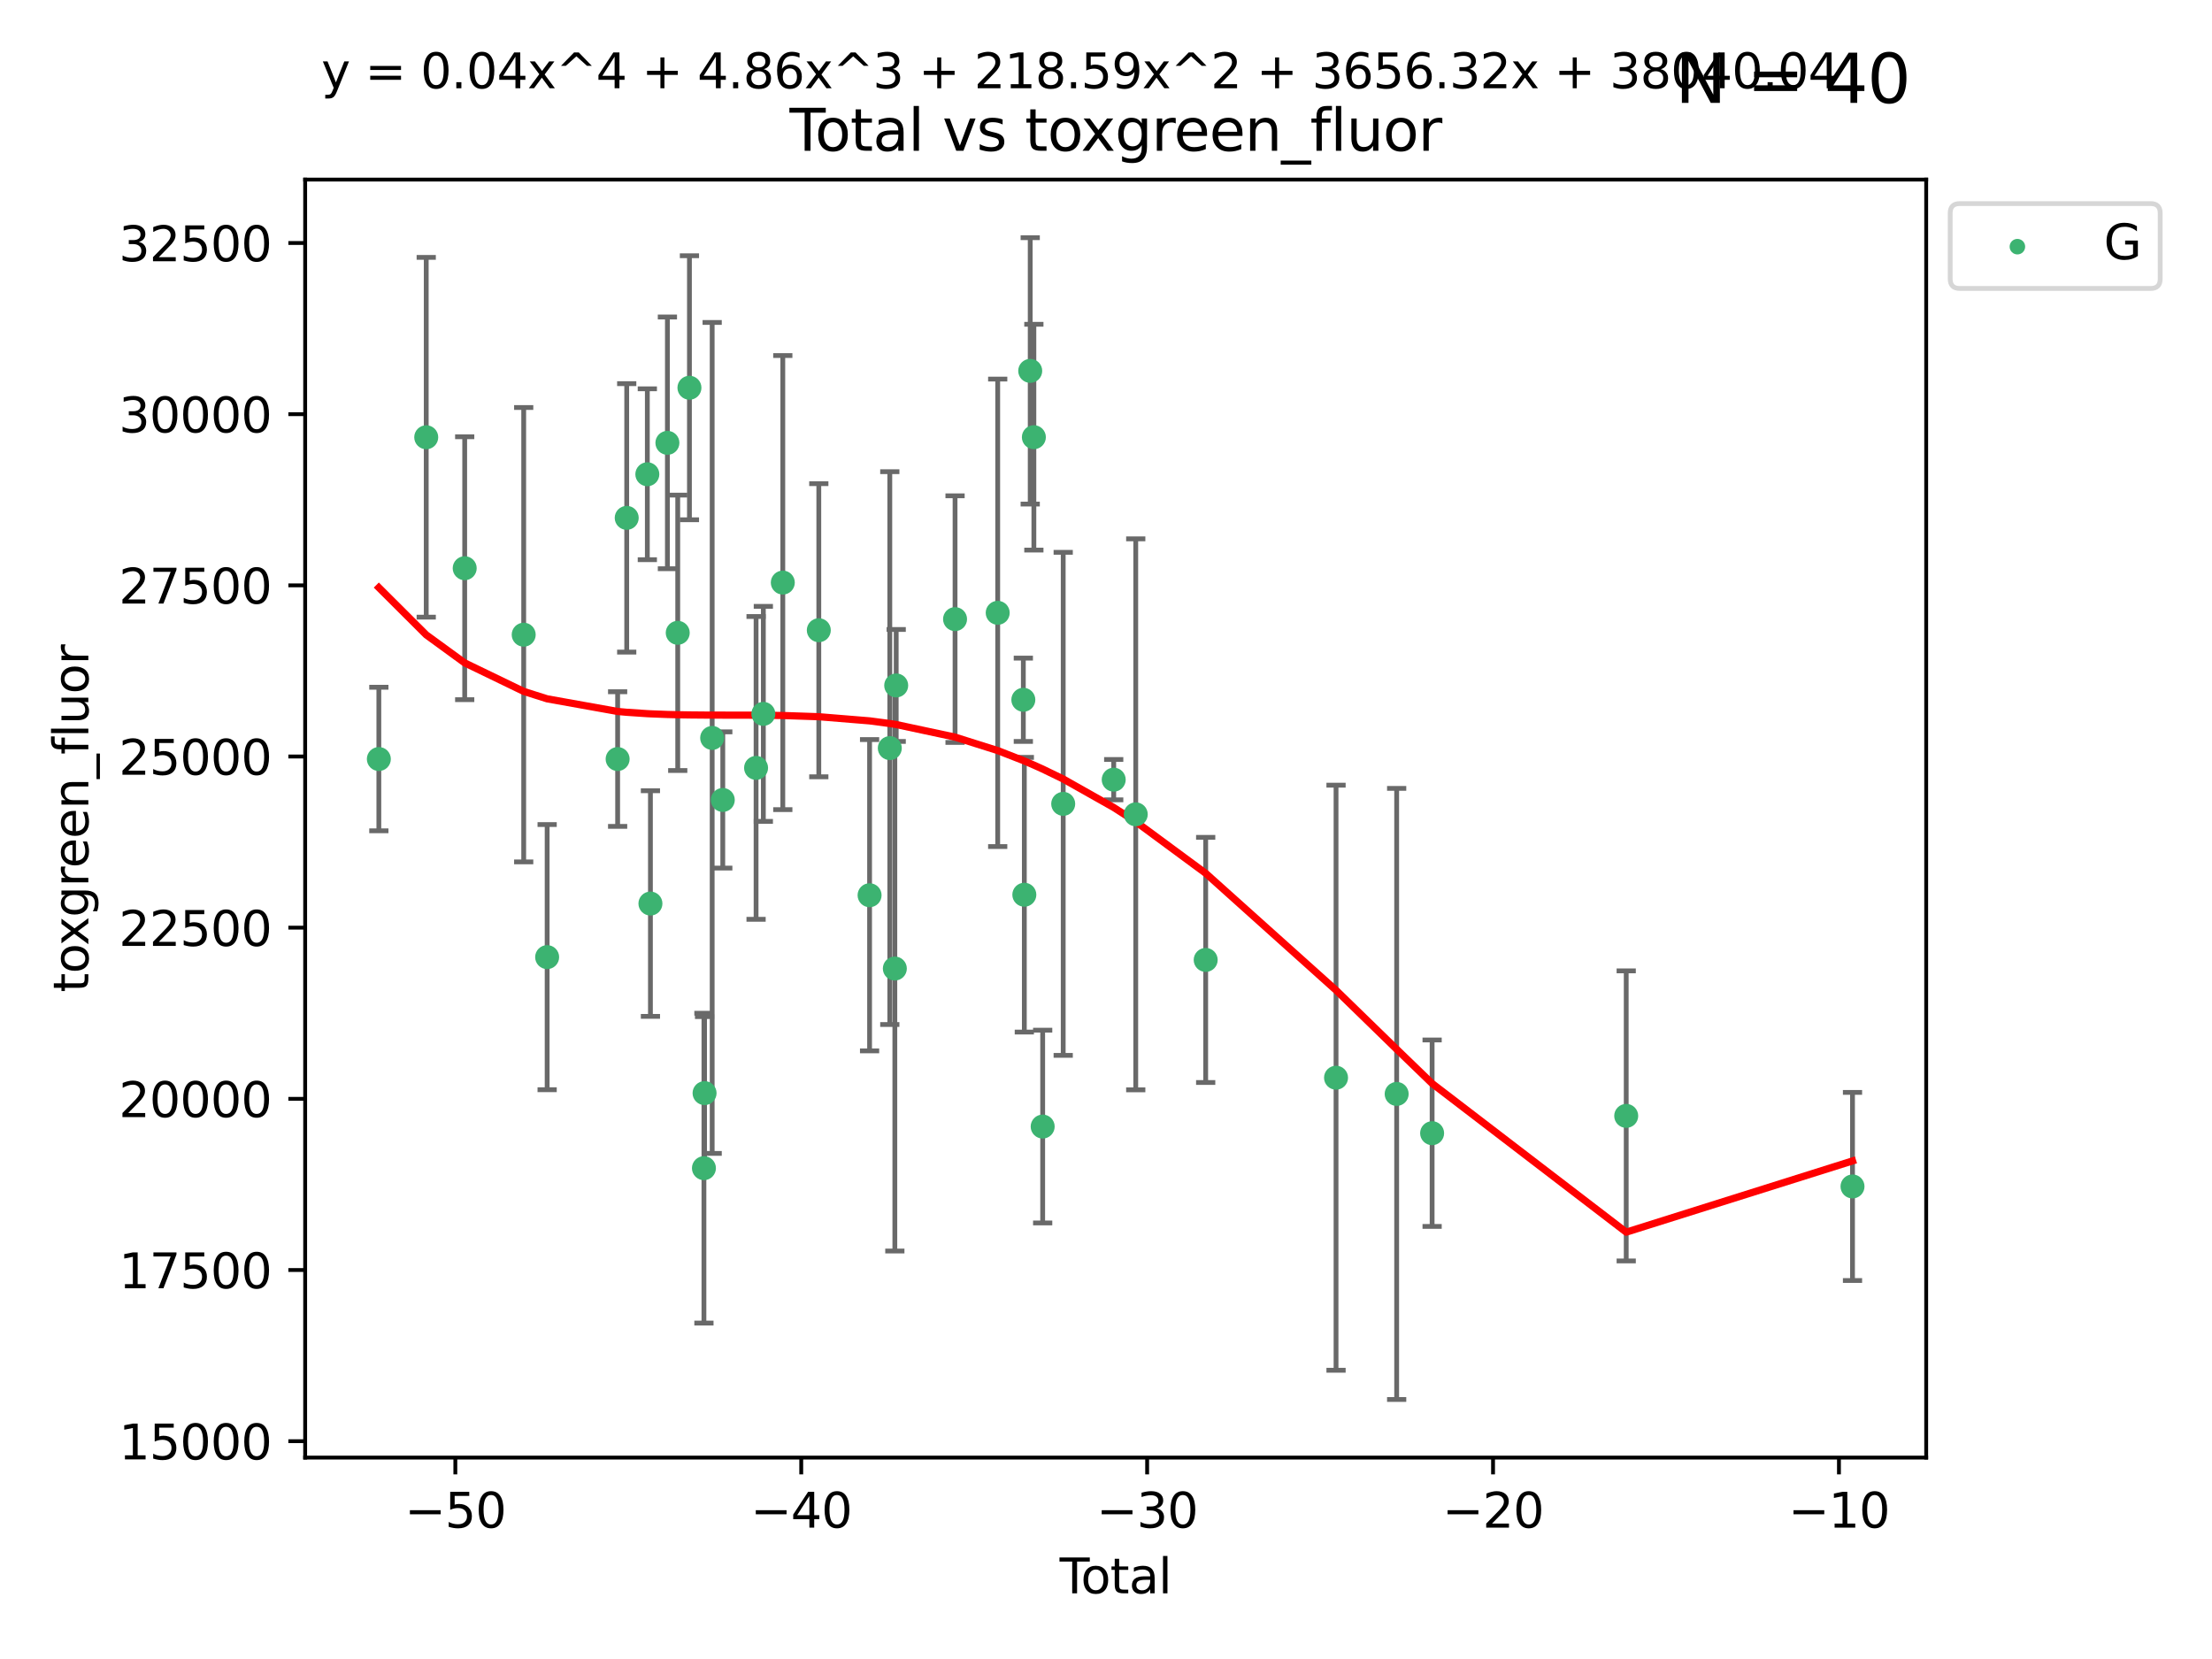 <?xml version="1.0" encoding="utf-8" standalone="no"?>
<!DOCTYPE svg PUBLIC "-//W3C//DTD SVG 1.1//EN"
  "http://www.w3.org/Graphics/SVG/1.1/DTD/svg11.dtd">
<svg xmlns:xlink="http://www.w3.org/1999/xlink" width="460.8pt" height="345.6pt" viewBox="0 0 460.8 345.6" xmlns="http://www.w3.org/2000/svg" version="1.1">
 <defs>
  <style type="text/css">*{stroke-linejoin: round; stroke-linecap: butt}</style>
 </defs>
 <g id="figure_1">
  <g id="patch_1">
   <path d="M 0 345.6 
L 460.8 345.6 
L 460.8 0 
L 0 0 
z
" style="fill: #ffffff"/>
  </g>
  <g id="axes_1">
   <g id="patch_2">
    <path d="M 63.571 303.64 
L 401.26 303.64 
L 401.26 37.411 
L 63.571 37.411 
z
" style="fill: #ffffff"/>
   </g>
   <g id="PathCollection_1">
    <defs>
     <path id="m31314098f4" d="M 0 1.118 
C 0.297 1.118 0.581 1 0.791 0.791 
C 1 0.581 1.118 0.297 1.118 0 
C 1.118 -0.297 1 -0.581 0.791 -0.791 
C 0.581 -1 0.297 -1.118 0 -1.118 
C -0.297 -1.118 -0.581 -1 -0.791 -0.791 
C -1 -0.581 -1.118 -0.297 -1.118 0 
C -1.118 0.297 -1 0.581 -0.791 0.791 
C -0.581 1 -0.297 1.118 0 1.118 
z
" style="stroke: #3cb371"/>
    </defs>
    <g clip-path="url(#pc5c72f583d)">
     <use xlink:href="#m31314098f4" x="78.921" y="158.12" style="fill: #3cb371; stroke: #3cb371"/>
     <use xlink:href="#m31314098f4" x="88.792" y="91.091" style="fill: #3cb371; stroke: #3cb371"/>
     <use xlink:href="#m31314098f4" x="96.805" y="118.37" style="fill: #3cb371; stroke: #3cb371"/>
     <use xlink:href="#m31314098f4" x="109.096" y="132.218" style="fill: #3cb371; stroke: #3cb371"/>
     <use xlink:href="#m31314098f4" x="113.98" y="199.386" style="fill: #3cb371; stroke: #3cb371"/>
     <use xlink:href="#m31314098f4" x="128.664" y="158.123" style="fill: #3cb371; stroke: #3cb371"/>
     <use xlink:href="#m31314098f4" x="130.556" y="107.882" style="fill: #3cb371; stroke: #3cb371"/>
     <use xlink:href="#m31314098f4" x="134.852" y="98.795" style="fill: #3cb371; stroke: #3cb371"/>
     <use xlink:href="#m31314098f4" x="135.497" y="188.227" style="fill: #3cb371; stroke: #3cb371"/>
     <use xlink:href="#m31314098f4" x="139.033" y="92.253" style="fill: #3cb371; stroke: #3cb371"/>
     <use xlink:href="#m31314098f4" x="141.185" y="131.827" style="fill: #3cb371; stroke: #3cb371"/>
     <use xlink:href="#m31314098f4" x="143.623" y="80.774" style="fill: #3cb371; stroke: #3cb371"/>
     <use xlink:href="#m31314098f4" x="146.642" y="243.35" style="fill: #3cb371; stroke: #3cb371"/>
     <use xlink:href="#m31314098f4" x="146.775" y="227.716" style="fill: #3cb371; stroke: #3cb371"/>
     <use xlink:href="#m31314098f4" x="148.358" y="153.724" style="fill: #3cb371; stroke: #3cb371"/>
     <use xlink:href="#m31314098f4" x="150.568" y="166.645" style="fill: #3cb371; stroke: #3cb371"/>
     <use xlink:href="#m31314098f4" x="157.504" y="159.966" style="fill: #3cb371; stroke: #3cb371"/>
     <use xlink:href="#m31314098f4" x="159.019" y="148.714" style="fill: #3cb371; stroke: #3cb371"/>
     <use xlink:href="#m31314098f4" x="163.072" y="121.362" style="fill: #3cb371; stroke: #3cb371"/>
     <use xlink:href="#m31314098f4" x="170.572" y="131.288" style="fill: #3cb371; stroke: #3cb371"/>
     <use xlink:href="#m31314098f4" x="181.15" y="186.492" style="fill: #3cb371; stroke: #3cb371"/>
     <use xlink:href="#m31314098f4" x="185.362" y="155.843" style="fill: #3cb371; stroke: #3cb371"/>
     <use xlink:href="#m31314098f4" x="186.412" y="201.766" style="fill: #3cb371; stroke: #3cb371"/>
     <use xlink:href="#m31314098f4" x="186.695" y="142.792" style="fill: #3cb371; stroke: #3cb371"/>
     <use xlink:href="#m31314098f4" x="198.955" y="128.973" style="fill: #3cb371; stroke: #3cb371"/>
     <use xlink:href="#m31314098f4" x="207.84" y="127.661" style="fill: #3cb371; stroke: #3cb371"/>
     <use xlink:href="#m31314098f4" x="213.179" y="145.776" style="fill: #3cb371; stroke: #3cb371"/>
     <use xlink:href="#m31314098f4" x="213.387" y="186.388" style="fill: #3cb371; stroke: #3cb371"/>
     <use xlink:href="#m31314098f4" x="214.613" y="77.259" style="fill: #3cb371; stroke: #3cb371"/>
     <use xlink:href="#m31314098f4" x="215.374" y="91.076" style="fill: #3cb371; stroke: #3cb371"/>
     <use xlink:href="#m31314098f4" x="217.208" y="234.684" style="fill: #3cb371; stroke: #3cb371"/>
     <use xlink:href="#m31314098f4" x="221.485" y="167.457" style="fill: #3cb371; stroke: #3cb371"/>
     <use xlink:href="#m31314098f4" x="232.007" y="162.419" style="fill: #3cb371; stroke: #3cb371"/>
     <use xlink:href="#m31314098f4" x="236.597" y="169.642" style="fill: #3cb371; stroke: #3cb371"/>
     <use xlink:href="#m31314098f4" x="251.167" y="199.969" style="fill: #3cb371; stroke: #3cb371"/>
     <use xlink:href="#m31314098f4" x="278.321" y="224.508" style="fill: #3cb371; stroke: #3cb371"/>
     <use xlink:href="#m31314098f4" x="290.95" y="227.887" style="fill: #3cb371; stroke: #3cb371"/>
     <use xlink:href="#m31314098f4" x="298.336" y="236.065" style="fill: #3cb371; stroke: #3cb371"/>
     <use xlink:href="#m31314098f4" x="338.77" y="232.46" style="fill: #3cb371; stroke: #3cb371"/>
     <use xlink:href="#m31314098f4" x="385.911" y="247.161" style="fill: #3cb371; stroke: #3cb371"/>
    </g>
   </g>
   <g id="matplotlib.axis_1">
    <g id="xtick_1">
     <g id="line2d_1">
      <defs>
       <path id="m949c1736d0" d="M 0 0 
L 0 3.5 
" style="stroke: #000000; stroke-width: 0.8"/>
      </defs>
      <g>
       <use xlink:href="#m949c1736d0" x="94.856" y="303.64" style="stroke: #000000; stroke-width: 0.8"/>
      </g>
     </g>
     <g id="text_1">
      <!-- −50 -->
      <g transform="translate(84.304 318.238)scale(0.1 -0.1)">
       <defs>
        <path id="DejaVuSans-2212" d="M 678 2272 
L 4684 2272 
L 4684 1741 
L 678 1741 
L 678 2272 
z
" transform="scale(0.016)"/>
        <path id="DejaVuSans-35" d="M 691 4666 
L 3169 4666 
L 3169 4134 
L 1269 4134 
L 1269 2991 
Q 1406 3038 1543 3061 
Q 1681 3084 1819 3084 
Q 2600 3084 3056 2656 
Q 3513 2228 3513 1497 
Q 3513 744 3044 326 
Q 2575 -91 1722 -91 
Q 1428 -91 1123 -41 
Q 819 9 494 109 
L 494 744 
Q 775 591 1075 516 
Q 1375 441 1709 441 
Q 2250 441 2565 725 
Q 2881 1009 2881 1497 
Q 2881 1984 2565 2268 
Q 2250 2553 1709 2553 
Q 1456 2553 1204 2497 
Q 953 2441 691 2322 
L 691 4666 
z
" transform="scale(0.016)"/>
        <path id="DejaVuSans-30" d="M 2034 4250 
Q 1547 4250 1301 3770 
Q 1056 3291 1056 2328 
Q 1056 1369 1301 889 
Q 1547 409 2034 409 
Q 2525 409 2770 889 
Q 3016 1369 3016 2328 
Q 3016 3291 2770 3770 
Q 2525 4250 2034 4250 
z
M 2034 4750 
Q 2819 4750 3233 4129 
Q 3647 3509 3647 2328 
Q 3647 1150 3233 529 
Q 2819 -91 2034 -91 
Q 1250 -91 836 529 
Q 422 1150 422 2328 
Q 422 3509 836 4129 
Q 1250 4750 2034 4750 
z
" transform="scale(0.016)"/>
       </defs>
       <use xlink:href="#DejaVuSans-2212"/>
       <use xlink:href="#DejaVuSans-35" x="83.789"/>
       <use xlink:href="#DejaVuSans-30" x="147.412"/>
      </g>
     </g>
    </g>
    <g id="xtick_2">
     <g id="line2d_2">
      <g>
       <use xlink:href="#m949c1736d0" x="166.914" y="303.64" style="stroke: #000000; stroke-width: 0.8"/>
      </g>
     </g>
     <g id="text_2">
      <!-- −40 -->
      <g transform="translate(156.361 318.238)scale(0.1 -0.1)">
       <defs>
        <path id="DejaVuSans-34" d="M 2419 4116 
L 825 1625 
L 2419 1625 
L 2419 4116 
z
M 2253 4666 
L 3047 4666 
L 3047 1625 
L 3713 1625 
L 3713 1100 
L 3047 1100 
L 3047 0 
L 2419 0 
L 2419 1100 
L 313 1100 
L 313 1709 
L 2253 4666 
z
" transform="scale(0.016)"/>
       </defs>
       <use xlink:href="#DejaVuSans-2212"/>
       <use xlink:href="#DejaVuSans-34" x="83.789"/>
       <use xlink:href="#DejaVuSans-30" x="147.412"/>
      </g>
     </g>
    </g>
    <g id="xtick_3">
     <g id="line2d_3">
      <g>
       <use xlink:href="#m949c1736d0" x="238.971" y="303.64" style="stroke: #000000; stroke-width: 0.8"/>
      </g>
     </g>
     <g id="text_3">
      <!-- −30 -->
      <g transform="translate(228.419 318.238)scale(0.1 -0.1)">
       <defs>
        <path id="DejaVuSans-33" d="M 2597 2516 
Q 3050 2419 3304 2112 
Q 3559 1806 3559 1356 
Q 3559 666 3084 287 
Q 2609 -91 1734 -91 
Q 1441 -91 1130 -33 
Q 819 25 488 141 
L 488 750 
Q 750 597 1062 519 
Q 1375 441 1716 441 
Q 2309 441 2620 675 
Q 2931 909 2931 1356 
Q 2931 1769 2642 2001 
Q 2353 2234 1838 2234 
L 1294 2234 
L 1294 2753 
L 1863 2753 
Q 2328 2753 2575 2939 
Q 2822 3125 2822 3475 
Q 2822 3834 2567 4026 
Q 2313 4219 1838 4219 
Q 1578 4219 1281 4162 
Q 984 4106 628 3988 
L 628 4550 
Q 988 4650 1302 4700 
Q 1616 4750 1894 4750 
Q 2613 4750 3031 4423 
Q 3450 4097 3450 3541 
Q 3450 3153 3228 2886 
Q 3006 2619 2597 2516 
z
" transform="scale(0.016)"/>
       </defs>
       <use xlink:href="#DejaVuSans-2212"/>
       <use xlink:href="#DejaVuSans-33" x="83.789"/>
       <use xlink:href="#DejaVuSans-30" x="147.412"/>
      </g>
     </g>
    </g>
    <g id="xtick_4">
     <g id="line2d_4">
      <g>
       <use xlink:href="#m949c1736d0" x="311.029" y="303.64" style="stroke: #000000; stroke-width: 0.8"/>
      </g>
     </g>
     <g id="text_4">
      <!-- −20 -->
      <g transform="translate(300.476 318.238)scale(0.1 -0.1)">
       <defs>
        <path id="DejaVuSans-32" d="M 1228 531 
L 3431 531 
L 3431 0 
L 469 0 
L 469 531 
Q 828 903 1448 1529 
Q 2069 2156 2228 2338 
Q 2531 2678 2651 2914 
Q 2772 3150 2772 3378 
Q 2772 3750 2511 3984 
Q 2250 4219 1831 4219 
Q 1534 4219 1204 4116 
Q 875 4013 500 3803 
L 500 4441 
Q 881 4594 1212 4672 
Q 1544 4750 1819 4750 
Q 2544 4750 2975 4387 
Q 3406 4025 3406 3419 
Q 3406 3131 3298 2873 
Q 3191 2616 2906 2266 
Q 2828 2175 2409 1742 
Q 1991 1309 1228 531 
z
" transform="scale(0.016)"/>
       </defs>
       <use xlink:href="#DejaVuSans-2212"/>
       <use xlink:href="#DejaVuSans-32" x="83.789"/>
       <use xlink:href="#DejaVuSans-30" x="147.412"/>
      </g>
     </g>
    </g>
    <g id="xtick_5">
     <g id="line2d_5">
      <g>
       <use xlink:href="#m949c1736d0" x="383.086" y="303.64" style="stroke: #000000; stroke-width: 0.8"/>
      </g>
     </g>
     <g id="text_5">
      <!-- −10 -->
      <g transform="translate(372.534 318.238)scale(0.1 -0.1)">
       <defs>
        <path id="DejaVuSans-31" d="M 794 531 
L 1825 531 
L 1825 4091 
L 703 3866 
L 703 4441 
L 1819 4666 
L 2450 4666 
L 2450 531 
L 3481 531 
L 3481 0 
L 794 0 
L 794 531 
z
" transform="scale(0.016)"/>
       </defs>
       <use xlink:href="#DejaVuSans-2212"/>
       <use xlink:href="#DejaVuSans-31" x="83.789"/>
       <use xlink:href="#DejaVuSans-30" x="147.412"/>
      </g>
     </g>
    </g>
    <g id="text_6">
     <!-- Total -->
     <g transform="translate(220.739 331.917)scale(0.1 -0.1)">
      <defs>
       <path id="DejaVuSans-54" d="M -19 4666 
L 3928 4666 
L 3928 4134 
L 2272 4134 
L 2272 0 
L 1638 0 
L 1638 4134 
L -19 4134 
L -19 4666 
z
" transform="scale(0.016)"/>
       <path id="DejaVuSans-6f" d="M 1959 3097 
Q 1497 3097 1228 2736 
Q 959 2375 959 1747 
Q 959 1119 1226 758 
Q 1494 397 1959 397 
Q 2419 397 2687 759 
Q 2956 1122 2956 1747 
Q 2956 2369 2687 2733 
Q 2419 3097 1959 3097 
z
M 1959 3584 
Q 2709 3584 3137 3096 
Q 3566 2609 3566 1747 
Q 3566 888 3137 398 
Q 2709 -91 1959 -91 
Q 1206 -91 779 398 
Q 353 888 353 1747 
Q 353 2609 779 3096 
Q 1206 3584 1959 3584 
z
" transform="scale(0.016)"/>
       <path id="DejaVuSans-74" d="M 1172 4494 
L 1172 3500 
L 2356 3500 
L 2356 3053 
L 1172 3053 
L 1172 1153 
Q 1172 725 1289 603 
Q 1406 481 1766 481 
L 2356 481 
L 2356 0 
L 1766 0 
Q 1100 0 847 248 
Q 594 497 594 1153 
L 594 3053 
L 172 3053 
L 172 3500 
L 594 3500 
L 594 4494 
L 1172 4494 
z
" transform="scale(0.016)"/>
       <path id="DejaVuSans-61" d="M 2194 1759 
Q 1497 1759 1228 1600 
Q 959 1441 959 1056 
Q 959 750 1161 570 
Q 1363 391 1709 391 
Q 2188 391 2477 730 
Q 2766 1069 2766 1631 
L 2766 1759 
L 2194 1759 
z
M 3341 1997 
L 3341 0 
L 2766 0 
L 2766 531 
Q 2569 213 2275 61 
Q 1981 -91 1556 -91 
Q 1019 -91 701 211 
Q 384 513 384 1019 
Q 384 1609 779 1909 
Q 1175 2209 1959 2209 
L 2766 2209 
L 2766 2266 
Q 2766 2663 2505 2880 
Q 2244 3097 1772 3097 
Q 1472 3097 1187 3025 
Q 903 2953 641 2809 
L 641 3341 
Q 956 3463 1253 3523 
Q 1550 3584 1831 3584 
Q 2591 3584 2966 3190 
Q 3341 2797 3341 1997 
z
" transform="scale(0.016)"/>
       <path id="DejaVuSans-6c" d="M 603 4863 
L 1178 4863 
L 1178 0 
L 603 0 
L 603 4863 
z
" transform="scale(0.016)"/>
      </defs>
      <use xlink:href="#DejaVuSans-54"/>
      <use xlink:href="#DejaVuSans-6f" x="44.084"/>
      <use xlink:href="#DejaVuSans-74" x="105.266"/>
      <use xlink:href="#DejaVuSans-61" x="144.475"/>
      <use xlink:href="#DejaVuSans-6c" x="205.754"/>
     </g>
    </g>
   </g>
   <g id="matplotlib.axis_2">
    <g id="ytick_1">
     <g id="line2d_6">
      <defs>
       <path id="m9783575a87" d="M 0 0 
L -3.5 0 
" style="stroke: #000000; stroke-width: 0.8"/>
      </defs>
      <g>
       <use xlink:href="#m9783575a87" x="63.571" y="300.223" style="stroke: #000000; stroke-width: 0.8"/>
      </g>
     </g>
     <g id="text_7">
      <!-- 15000 -->
      <g transform="translate(24.759 304.022)scale(0.1 -0.1)">
       <use xlink:href="#DejaVuSans-31"/>
       <use xlink:href="#DejaVuSans-35" x="63.623"/>
       <use xlink:href="#DejaVuSans-30" x="127.246"/>
       <use xlink:href="#DejaVuSans-30" x="190.869"/>
       <use xlink:href="#DejaVuSans-30" x="254.492"/>
      </g>
     </g>
    </g>
    <g id="ytick_2">
     <g id="line2d_7">
      <g>
       <use xlink:href="#m9783575a87" x="63.571" y="264.566" style="stroke: #000000; stroke-width: 0.8"/>
      </g>
     </g>
     <g id="text_8">
      <!-- 17500 -->
      <g transform="translate(24.759 268.365)scale(0.1 -0.1)">
       <defs>
        <path id="DejaVuSans-37" d="M 525 4666 
L 3525 4666 
L 3525 4397 
L 1831 0 
L 1172 0 
L 2766 4134 
L 525 4134 
L 525 4666 
z
" transform="scale(0.016)"/>
       </defs>
       <use xlink:href="#DejaVuSans-31"/>
       <use xlink:href="#DejaVuSans-37" x="63.623"/>
       <use xlink:href="#DejaVuSans-35" x="127.246"/>
       <use xlink:href="#DejaVuSans-30" x="190.869"/>
       <use xlink:href="#DejaVuSans-30" x="254.492"/>
      </g>
     </g>
    </g>
    <g id="ytick_3">
     <g id="line2d_8">
      <g>
       <use xlink:href="#m9783575a87" x="63.571" y="228.908" style="stroke: #000000; stroke-width: 0.8"/>
      </g>
     </g>
     <g id="text_9">
      <!-- 20000 -->
      <g transform="translate(24.759 232.707)scale(0.1 -0.1)">
       <use xlink:href="#DejaVuSans-32"/>
       <use xlink:href="#DejaVuSans-30" x="63.623"/>
       <use xlink:href="#DejaVuSans-30" x="127.246"/>
       <use xlink:href="#DejaVuSans-30" x="190.869"/>
       <use xlink:href="#DejaVuSans-30" x="254.492"/>
      </g>
     </g>
    </g>
    <g id="ytick_4">
     <g id="line2d_9">
      <g>
       <use xlink:href="#m9783575a87" x="63.571" y="193.251" style="stroke: #000000; stroke-width: 0.8"/>
      </g>
     </g>
     <g id="text_10">
      <!-- 22500 -->
      <g transform="translate(24.759 197.05)scale(0.1 -0.1)">
       <use xlink:href="#DejaVuSans-32"/>
       <use xlink:href="#DejaVuSans-32" x="63.623"/>
       <use xlink:href="#DejaVuSans-35" x="127.246"/>
       <use xlink:href="#DejaVuSans-30" x="190.869"/>
       <use xlink:href="#DejaVuSans-30" x="254.492"/>
      </g>
     </g>
    </g>
    <g id="ytick_5">
     <g id="line2d_10">
      <g>
       <use xlink:href="#m9783575a87" x="63.571" y="157.593" style="stroke: #000000; stroke-width: 0.8"/>
      </g>
     </g>
     <g id="text_11">
      <!-- 25000 -->
      <g transform="translate(24.759 161.392)scale(0.1 -0.1)">
       <use xlink:href="#DejaVuSans-32"/>
       <use xlink:href="#DejaVuSans-35" x="63.623"/>
       <use xlink:href="#DejaVuSans-30" x="127.246"/>
       <use xlink:href="#DejaVuSans-30" x="190.869"/>
       <use xlink:href="#DejaVuSans-30" x="254.492"/>
      </g>
     </g>
    </g>
    <g id="ytick_6">
     <g id="line2d_11">
      <g>
       <use xlink:href="#m9783575a87" x="63.571" y="121.935" style="stroke: #000000; stroke-width: 0.8"/>
      </g>
     </g>
     <g id="text_12">
      <!-- 27500 -->
      <g transform="translate(24.759 125.735)scale(0.1 -0.1)">
       <use xlink:href="#DejaVuSans-32"/>
       <use xlink:href="#DejaVuSans-37" x="63.623"/>
       <use xlink:href="#DejaVuSans-35" x="127.246"/>
       <use xlink:href="#DejaVuSans-30" x="190.869"/>
       <use xlink:href="#DejaVuSans-30" x="254.492"/>
      </g>
     </g>
    </g>
    <g id="ytick_7">
     <g id="line2d_12">
      <g>
       <use xlink:href="#m9783575a87" x="63.571" y="86.278" style="stroke: #000000; stroke-width: 0.8"/>
      </g>
     </g>
     <g id="text_13">
      <!-- 30000 -->
      <g transform="translate(24.759 90.077)scale(0.1 -0.1)">
       <use xlink:href="#DejaVuSans-33"/>
       <use xlink:href="#DejaVuSans-30" x="63.623"/>
       <use xlink:href="#DejaVuSans-30" x="127.246"/>
       <use xlink:href="#DejaVuSans-30" x="190.869"/>
       <use xlink:href="#DejaVuSans-30" x="254.492"/>
      </g>
     </g>
    </g>
    <g id="ytick_8">
     <g id="line2d_13">
      <g>
       <use xlink:href="#m9783575a87" x="63.571" y="50.62" style="stroke: #000000; stroke-width: 0.8"/>
      </g>
     </g>
     <g id="text_14">
      <!-- 32500 -->
      <g transform="translate(24.759 54.42)scale(0.1 -0.1)">
       <use xlink:href="#DejaVuSans-33"/>
       <use xlink:href="#DejaVuSans-32" x="63.623"/>
       <use xlink:href="#DejaVuSans-35" x="127.246"/>
       <use xlink:href="#DejaVuSans-30" x="190.869"/>
       <use xlink:href="#DejaVuSans-30" x="254.492"/>
      </g>
     </g>
    </g>
    <g id="text_15">
     <!-- toxgreen_fluor -->
     <g transform="translate(18.401 206.72)rotate(-90)scale(0.1 -0.1)">
      <defs>
       <path id="DejaVuSans-78" d="M 3513 3500 
L 2247 1797 
L 3578 0 
L 2900 0 
L 1881 1375 
L 863 0 
L 184 0 
L 1544 1831 
L 300 3500 
L 978 3500 
L 1906 2253 
L 2834 3500 
L 3513 3500 
z
" transform="scale(0.016)"/>
       <path id="DejaVuSans-67" d="M 2906 1791 
Q 2906 2416 2648 2759 
Q 2391 3103 1925 3103 
Q 1463 3103 1205 2759 
Q 947 2416 947 1791 
Q 947 1169 1205 825 
Q 1463 481 1925 481 
Q 2391 481 2648 825 
Q 2906 1169 2906 1791 
z
M 3481 434 
Q 3481 -459 3084 -895 
Q 2688 -1331 1869 -1331 
Q 1566 -1331 1297 -1286 
Q 1028 -1241 775 -1147 
L 775 -588 
Q 1028 -725 1275 -790 
Q 1522 -856 1778 -856 
Q 2344 -856 2625 -561 
Q 2906 -266 2906 331 
L 2906 616 
Q 2728 306 2450 153 
Q 2172 0 1784 0 
Q 1141 0 747 490 
Q 353 981 353 1791 
Q 353 2603 747 3093 
Q 1141 3584 1784 3584 
Q 2172 3584 2450 3431 
Q 2728 3278 2906 2969 
L 2906 3500 
L 3481 3500 
L 3481 434 
z
" transform="scale(0.016)"/>
       <path id="DejaVuSans-72" d="M 2631 2963 
Q 2534 3019 2420 3045 
Q 2306 3072 2169 3072 
Q 1681 3072 1420 2755 
Q 1159 2438 1159 1844 
L 1159 0 
L 581 0 
L 581 3500 
L 1159 3500 
L 1159 2956 
Q 1341 3275 1631 3429 
Q 1922 3584 2338 3584 
Q 2397 3584 2469 3576 
Q 2541 3569 2628 3553 
L 2631 2963 
z
" transform="scale(0.016)"/>
       <path id="DejaVuSans-65" d="M 3597 1894 
L 3597 1613 
L 953 1613 
Q 991 1019 1311 708 
Q 1631 397 2203 397 
Q 2534 397 2845 478 
Q 3156 559 3463 722 
L 3463 178 
Q 3153 47 2828 -22 
Q 2503 -91 2169 -91 
Q 1331 -91 842 396 
Q 353 884 353 1716 
Q 353 2575 817 3079 
Q 1281 3584 2069 3584 
Q 2775 3584 3186 3129 
Q 3597 2675 3597 1894 
z
M 3022 2063 
Q 3016 2534 2758 2815 
Q 2500 3097 2075 3097 
Q 1594 3097 1305 2825 
Q 1016 2553 972 2059 
L 3022 2063 
z
" transform="scale(0.016)"/>
       <path id="DejaVuSans-6e" d="M 3513 2113 
L 3513 0 
L 2938 0 
L 2938 2094 
Q 2938 2591 2744 2837 
Q 2550 3084 2163 3084 
Q 1697 3084 1428 2787 
Q 1159 2491 1159 1978 
L 1159 0 
L 581 0 
L 581 3500 
L 1159 3500 
L 1159 2956 
Q 1366 3272 1645 3428 
Q 1925 3584 2291 3584 
Q 2894 3584 3203 3211 
Q 3513 2838 3513 2113 
z
" transform="scale(0.016)"/>
       <path id="DejaVuSans-5f" d="M 3263 -1063 
L 3263 -1509 
L -63 -1509 
L -63 -1063 
L 3263 -1063 
z
" transform="scale(0.016)"/>
       <path id="DejaVuSans-66" d="M 2375 4863 
L 2375 4384 
L 1825 4384 
Q 1516 4384 1395 4259 
Q 1275 4134 1275 3809 
L 1275 3500 
L 2222 3500 
L 2222 3053 
L 1275 3053 
L 1275 0 
L 697 0 
L 697 3053 
L 147 3053 
L 147 3500 
L 697 3500 
L 697 3744 
Q 697 4328 969 4595 
Q 1241 4863 1831 4863 
L 2375 4863 
z
" transform="scale(0.016)"/>
       <path id="DejaVuSans-75" d="M 544 1381 
L 544 3500 
L 1119 3500 
L 1119 1403 
Q 1119 906 1312 657 
Q 1506 409 1894 409 
Q 2359 409 2629 706 
Q 2900 1003 2900 1516 
L 2900 3500 
L 3475 3500 
L 3475 0 
L 2900 0 
L 2900 538 
Q 2691 219 2414 64 
Q 2138 -91 1772 -91 
Q 1169 -91 856 284 
Q 544 659 544 1381 
z
M 1991 3584 
L 1991 3584 
z
" transform="scale(0.016)"/>
      </defs>
      <use xlink:href="#DejaVuSans-74"/>
      <use xlink:href="#DejaVuSans-6f" x="39.209"/>
      <use xlink:href="#DejaVuSans-78" x="97.266"/>
      <use xlink:href="#DejaVuSans-67" x="156.445"/>
      <use xlink:href="#DejaVuSans-72" x="219.922"/>
      <use xlink:href="#DejaVuSans-65" x="258.785"/>
      <use xlink:href="#DejaVuSans-65" x="320.309"/>
      <use xlink:href="#DejaVuSans-6e" x="381.832"/>
      <use xlink:href="#DejaVuSans-5f" x="445.211"/>
      <use xlink:href="#DejaVuSans-66" x="495.211"/>
      <use xlink:href="#DejaVuSans-6c" x="530.416"/>
      <use xlink:href="#DejaVuSans-75" x="558.199"/>
      <use xlink:href="#DejaVuSans-6f" x="621.578"/>
      <use xlink:href="#DejaVuSans-72" x="682.76"/>
     </g>
    </g>
   </g>
   <g id="LineCollection_1">
    <path d="M 78.921 173.073 
L 78.921 143.168 
" clip-path="url(#pc5c72f583d)" style="fill: none; stroke: #696969"/>
    <path d="M 88.792 128.563 
L 88.792 53.62 
" clip-path="url(#pc5c72f583d)" style="fill: none; stroke: #696969"/>
    <path d="M 96.805 145.753 
L 96.805 90.988 
" clip-path="url(#pc5c72f583d)" style="fill: none; stroke: #696969"/>
    <path d="M 109.096 179.547 
L 109.096 84.889 
" clip-path="url(#pc5c72f583d)" style="fill: none; stroke: #696969"/>
    <path d="M 113.98 227.007 
L 113.98 171.764 
" clip-path="url(#pc5c72f583d)" style="fill: none; stroke: #696969"/>
    <path d="M 128.664 172.145 
L 128.664 144.102 
" clip-path="url(#pc5c72f583d)" style="fill: none; stroke: #696969"/>
    <path d="M 130.556 135.845 
L 130.556 79.919 
" clip-path="url(#pc5c72f583d)" style="fill: none; stroke: #696969"/>
    <path d="M 134.852 116.597 
L 134.852 80.993 
" clip-path="url(#pc5c72f583d)" style="fill: none; stroke: #696969"/>
    <path d="M 135.497 211.729 
L 135.497 164.724 
" clip-path="url(#pc5c72f583d)" style="fill: none; stroke: #696969"/>
    <path d="M 139.033 118.473 
L 139.033 66.034 
" clip-path="url(#pc5c72f583d)" style="fill: none; stroke: #696969"/>
    <path d="M 141.185 160.515 
L 141.185 103.139 
" clip-path="url(#pc5c72f583d)" style="fill: none; stroke: #696969"/>
    <path d="M 143.623 108.274 
L 143.623 53.274 
" clip-path="url(#pc5c72f583d)" style="fill: none; stroke: #696969"/>
    <path d="M 146.642 275.621 
L 146.642 211.08 
" clip-path="url(#pc5c72f583d)" style="fill: none; stroke: #696969"/>
    <path d="M 146.775 243.655 
L 146.775 211.778 
" clip-path="url(#pc5c72f583d)" style="fill: none; stroke: #696969"/>
    <path d="M 148.358 240.277 
L 148.358 67.171 
" clip-path="url(#pc5c72f583d)" style="fill: none; stroke: #696969"/>
    <path d="M 150.568 180.834 
L 150.568 152.456 
" clip-path="url(#pc5c72f583d)" style="fill: none; stroke: #696969"/>
    <path d="M 157.504 191.509 
L 157.504 128.424 
" clip-path="url(#pc5c72f583d)" style="fill: none; stroke: #696969"/>
    <path d="M 159.019 171.111 
L 159.019 126.317 
" clip-path="url(#pc5c72f583d)" style="fill: none; stroke: #696969"/>
    <path d="M 163.072 168.659 
L 163.072 74.066 
" clip-path="url(#pc5c72f583d)" style="fill: none; stroke: #696969"/>
    <path d="M 170.572 161.82 
L 170.572 100.756 
" clip-path="url(#pc5c72f583d)" style="fill: none; stroke: #696969"/>
    <path d="M 181.15 218.918 
L 181.15 154.067 
" clip-path="url(#pc5c72f583d)" style="fill: none; stroke: #696969"/>
    <path d="M 185.362 213.427 
L 185.362 98.258 
" clip-path="url(#pc5c72f583d)" style="fill: none; stroke: #696969"/>
    <path d="M 186.412 260.606 
L 186.412 142.926 
" clip-path="url(#pc5c72f583d)" style="fill: none; stroke: #696969"/>
    <path d="M 186.695 154.452 
L 186.695 131.132 
" clip-path="url(#pc5c72f583d)" style="fill: none; stroke: #696969"/>
    <path d="M 198.955 154.659 
L 198.955 103.287 
" clip-path="url(#pc5c72f583d)" style="fill: none; stroke: #696969"/>
    <path d="M 207.84 176.351 
L 207.84 78.971 
" clip-path="url(#pc5c72f583d)" style="fill: none; stroke: #696969"/>
    <path d="M 213.179 154.455 
L 213.179 137.098 
" clip-path="url(#pc5c72f583d)" style="fill: none; stroke: #696969"/>
    <path d="M 213.387 214.996 
L 213.387 157.779 
" clip-path="url(#pc5c72f583d)" style="fill: none; stroke: #696969"/>
    <path d="M 214.613 105.006 
L 214.613 49.513 
" clip-path="url(#pc5c72f583d)" style="fill: none; stroke: #696969"/>
    <path d="M 215.374 114.594 
L 215.374 67.557 
" clip-path="url(#pc5c72f583d)" style="fill: none; stroke: #696969"/>
    <path d="M 217.208 254.763 
L 217.208 214.606 
" clip-path="url(#pc5c72f583d)" style="fill: none; stroke: #696969"/>
    <path d="M 221.485 219.853 
L 221.485 115.061 
" clip-path="url(#pc5c72f583d)" style="fill: none; stroke: #696969"/>
    <path d="M 232.007 166.621 
L 232.007 158.217 
" clip-path="url(#pc5c72f583d)" style="fill: none; stroke: #696969"/>
    <path d="M 236.597 227.034 
L 236.597 112.25 
" clip-path="url(#pc5c72f583d)" style="fill: none; stroke: #696969"/>
    <path d="M 251.167 225.502 
L 251.167 174.435 
" clip-path="url(#pc5c72f583d)" style="fill: none; stroke: #696969"/>
    <path d="M 278.321 285.451 
L 278.321 163.564 
" clip-path="url(#pc5c72f583d)" style="fill: none; stroke: #696969"/>
    <path d="M 290.95 291.539 
L 290.95 164.235 
" clip-path="url(#pc5c72f583d)" style="fill: none; stroke: #696969"/>
    <path d="M 298.336 255.485 
L 298.336 216.646 
" clip-path="url(#pc5c72f583d)" style="fill: none; stroke: #696969"/>
    <path d="M 338.77 262.671 
L 338.77 202.249 
" clip-path="url(#pc5c72f583d)" style="fill: none; stroke: #696969"/>
    <path d="M 385.911 266.753 
L 385.911 227.569 
" clip-path="url(#pc5c72f583d)" style="fill: none; stroke: #696969"/>
   </g>
   <g id="line2d_14">
    <defs>
     <path id="m39cdc12a23" d="M 2 0 
L -2 -0 
" style="stroke: #696969"/>
    </defs>
    <g clip-path="url(#pc5c72f583d)">
     <use xlink:href="#m39cdc12a23" x="78.921" y="173.073" style="fill: #696969; stroke: #696969"/>
     <use xlink:href="#m39cdc12a23" x="88.792" y="128.563" style="fill: #696969; stroke: #696969"/>
     <use xlink:href="#m39cdc12a23" x="96.805" y="145.753" style="fill: #696969; stroke: #696969"/>
     <use xlink:href="#m39cdc12a23" x="109.096" y="179.547" style="fill: #696969; stroke: #696969"/>
     <use xlink:href="#m39cdc12a23" x="113.98" y="227.007" style="fill: #696969; stroke: #696969"/>
     <use xlink:href="#m39cdc12a23" x="128.664" y="172.145" style="fill: #696969; stroke: #696969"/>
     <use xlink:href="#m39cdc12a23" x="130.556" y="135.845" style="fill: #696969; stroke: #696969"/>
     <use xlink:href="#m39cdc12a23" x="134.852" y="116.597" style="fill: #696969; stroke: #696969"/>
     <use xlink:href="#m39cdc12a23" x="135.497" y="211.729" style="fill: #696969; stroke: #696969"/>
     <use xlink:href="#m39cdc12a23" x="139.033" y="118.473" style="fill: #696969; stroke: #696969"/>
     <use xlink:href="#m39cdc12a23" x="141.185" y="160.515" style="fill: #696969; stroke: #696969"/>
     <use xlink:href="#m39cdc12a23" x="143.623" y="108.274" style="fill: #696969; stroke: #696969"/>
     <use xlink:href="#m39cdc12a23" x="146.642" y="275.621" style="fill: #696969; stroke: #696969"/>
     <use xlink:href="#m39cdc12a23" x="146.775" y="243.655" style="fill: #696969; stroke: #696969"/>
     <use xlink:href="#m39cdc12a23" x="148.358" y="240.277" style="fill: #696969; stroke: #696969"/>
     <use xlink:href="#m39cdc12a23" x="150.568" y="180.834" style="fill: #696969; stroke: #696969"/>
     <use xlink:href="#m39cdc12a23" x="157.504" y="191.509" style="fill: #696969; stroke: #696969"/>
     <use xlink:href="#m39cdc12a23" x="159.019" y="171.111" style="fill: #696969; stroke: #696969"/>
     <use xlink:href="#m39cdc12a23" x="163.072" y="168.659" style="fill: #696969; stroke: #696969"/>
     <use xlink:href="#m39cdc12a23" x="170.572" y="161.82" style="fill: #696969; stroke: #696969"/>
     <use xlink:href="#m39cdc12a23" x="181.15" y="218.918" style="fill: #696969; stroke: #696969"/>
     <use xlink:href="#m39cdc12a23" x="185.362" y="213.427" style="fill: #696969; stroke: #696969"/>
     <use xlink:href="#m39cdc12a23" x="186.412" y="260.606" style="fill: #696969; stroke: #696969"/>
     <use xlink:href="#m39cdc12a23" x="186.695" y="154.452" style="fill: #696969; stroke: #696969"/>
     <use xlink:href="#m39cdc12a23" x="198.955" y="154.659" style="fill: #696969; stroke: #696969"/>
     <use xlink:href="#m39cdc12a23" x="207.84" y="176.351" style="fill: #696969; stroke: #696969"/>
     <use xlink:href="#m39cdc12a23" x="213.179" y="154.455" style="fill: #696969; stroke: #696969"/>
     <use xlink:href="#m39cdc12a23" x="213.387" y="214.996" style="fill: #696969; stroke: #696969"/>
     <use xlink:href="#m39cdc12a23" x="214.613" y="105.006" style="fill: #696969; stroke: #696969"/>
     <use xlink:href="#m39cdc12a23" x="215.374" y="114.594" style="fill: #696969; stroke: #696969"/>
     <use xlink:href="#m39cdc12a23" x="217.208" y="254.763" style="fill: #696969; stroke: #696969"/>
     <use xlink:href="#m39cdc12a23" x="221.485" y="219.853" style="fill: #696969; stroke: #696969"/>
     <use xlink:href="#m39cdc12a23" x="232.007" y="166.621" style="fill: #696969; stroke: #696969"/>
     <use xlink:href="#m39cdc12a23" x="236.597" y="227.034" style="fill: #696969; stroke: #696969"/>
     <use xlink:href="#m39cdc12a23" x="251.167" y="225.502" style="fill: #696969; stroke: #696969"/>
     <use xlink:href="#m39cdc12a23" x="278.321" y="285.451" style="fill: #696969; stroke: #696969"/>
     <use xlink:href="#m39cdc12a23" x="290.95" y="291.539" style="fill: #696969; stroke: #696969"/>
     <use xlink:href="#m39cdc12a23" x="298.336" y="255.485" style="fill: #696969; stroke: #696969"/>
     <use xlink:href="#m39cdc12a23" x="338.77" y="262.671" style="fill: #696969; stroke: #696969"/>
     <use xlink:href="#m39cdc12a23" x="385.911" y="266.753" style="fill: #696969; stroke: #696969"/>
    </g>
   </g>
   <g id="line2d_15">
    <g clip-path="url(#pc5c72f583d)">
     <use xlink:href="#m39cdc12a23" x="78.921" y="143.168" style="fill: #696969; stroke: #696969"/>
     <use xlink:href="#m39cdc12a23" x="88.792" y="53.62" style="fill: #696969; stroke: #696969"/>
     <use xlink:href="#m39cdc12a23" x="96.805" y="90.988" style="fill: #696969; stroke: #696969"/>
     <use xlink:href="#m39cdc12a23" x="109.096" y="84.889" style="fill: #696969; stroke: #696969"/>
     <use xlink:href="#m39cdc12a23" x="113.98" y="171.764" style="fill: #696969; stroke: #696969"/>
     <use xlink:href="#m39cdc12a23" x="128.664" y="144.102" style="fill: #696969; stroke: #696969"/>
     <use xlink:href="#m39cdc12a23" x="130.556" y="79.919" style="fill: #696969; stroke: #696969"/>
     <use xlink:href="#m39cdc12a23" x="134.852" y="80.993" style="fill: #696969; stroke: #696969"/>
     <use xlink:href="#m39cdc12a23" x="135.497" y="164.724" style="fill: #696969; stroke: #696969"/>
     <use xlink:href="#m39cdc12a23" x="139.033" y="66.034" style="fill: #696969; stroke: #696969"/>
     <use xlink:href="#m39cdc12a23" x="141.185" y="103.139" style="fill: #696969; stroke: #696969"/>
     <use xlink:href="#m39cdc12a23" x="143.623" y="53.274" style="fill: #696969; stroke: #696969"/>
     <use xlink:href="#m39cdc12a23" x="146.642" y="211.08" style="fill: #696969; stroke: #696969"/>
     <use xlink:href="#m39cdc12a23" x="146.775" y="211.778" style="fill: #696969; stroke: #696969"/>
     <use xlink:href="#m39cdc12a23" x="148.358" y="67.171" style="fill: #696969; stroke: #696969"/>
     <use xlink:href="#m39cdc12a23" x="150.568" y="152.456" style="fill: #696969; stroke: #696969"/>
     <use xlink:href="#m39cdc12a23" x="157.504" y="128.424" style="fill: #696969; stroke: #696969"/>
     <use xlink:href="#m39cdc12a23" x="159.019" y="126.317" style="fill: #696969; stroke: #696969"/>
     <use xlink:href="#m39cdc12a23" x="163.072" y="74.066" style="fill: #696969; stroke: #696969"/>
     <use xlink:href="#m39cdc12a23" x="170.572" y="100.756" style="fill: #696969; stroke: #696969"/>
     <use xlink:href="#m39cdc12a23" x="181.15" y="154.067" style="fill: #696969; stroke: #696969"/>
     <use xlink:href="#m39cdc12a23" x="185.362" y="98.258" style="fill: #696969; stroke: #696969"/>
     <use xlink:href="#m39cdc12a23" x="186.412" y="142.926" style="fill: #696969; stroke: #696969"/>
     <use xlink:href="#m39cdc12a23" x="186.695" y="131.132" style="fill: #696969; stroke: #696969"/>
     <use xlink:href="#m39cdc12a23" x="198.955" y="103.287" style="fill: #696969; stroke: #696969"/>
     <use xlink:href="#m39cdc12a23" x="207.84" y="78.971" style="fill: #696969; stroke: #696969"/>
     <use xlink:href="#m39cdc12a23" x="213.179" y="137.098" style="fill: #696969; stroke: #696969"/>
     <use xlink:href="#m39cdc12a23" x="213.387" y="157.779" style="fill: #696969; stroke: #696969"/>
     <use xlink:href="#m39cdc12a23" x="214.613" y="49.513" style="fill: #696969; stroke: #696969"/>
     <use xlink:href="#m39cdc12a23" x="215.374" y="67.557" style="fill: #696969; stroke: #696969"/>
     <use xlink:href="#m39cdc12a23" x="217.208" y="214.606" style="fill: #696969; stroke: #696969"/>
     <use xlink:href="#m39cdc12a23" x="221.485" y="115.061" style="fill: #696969; stroke: #696969"/>
     <use xlink:href="#m39cdc12a23" x="232.007" y="158.217" style="fill: #696969; stroke: #696969"/>
     <use xlink:href="#m39cdc12a23" x="236.597" y="112.25" style="fill: #696969; stroke: #696969"/>
     <use xlink:href="#m39cdc12a23" x="251.167" y="174.435" style="fill: #696969; stroke: #696969"/>
     <use xlink:href="#m39cdc12a23" x="278.321" y="163.564" style="fill: #696969; stroke: #696969"/>
     <use xlink:href="#m39cdc12a23" x="290.95" y="164.235" style="fill: #696969; stroke: #696969"/>
     <use xlink:href="#m39cdc12a23" x="298.336" y="216.646" style="fill: #696969; stroke: #696969"/>
     <use xlink:href="#m39cdc12a23" x="338.77" y="202.249" style="fill: #696969; stroke: #696969"/>
     <use xlink:href="#m39cdc12a23" x="385.911" y="227.569" style="fill: #696969; stroke: #696969"/>
    </g>
   </g>
   <g id="line2d_16">
    <path d="M 78.921 122.408 
L 88.792 132.254 
L 96.805 138.09 
L 109.096 144.033 
L 113.98 145.579 
L 128.664 148.21 
L 130.556 148.382 
L 134.852 148.669 
L 135.497 148.702 
L 139.033 148.839 
L 141.185 148.893 
L 143.623 148.934 
L 146.642 148.961 
L 146.775 148.962 
L 148.358 148.968 
L 150.568 148.973 
L 157.504 148.988 
L 159.019 148.998 
L 163.072 149.052 
L 170.572 149.305 
L 181.15 150.169 
L 185.362 150.727 
L 186.412 150.888 
L 186.695 150.933 
L 198.955 153.554 
L 207.84 156.358 
L 213.179 158.438 
L 213.387 158.525 
L 214.613 159.049 
L 215.374 159.381 
L 217.208 160.209 
L 221.485 162.281 
L 232.007 168.217 
L 236.597 171.171 
L 251.167 181.92 
L 278.321 206.28 
L 290.95 218.572 
L 298.336 225.715 
L 338.77 256.682 
L 385.911 241.842 
" clip-path="url(#pc5c72f583d)" style="fill: none; stroke: #ff0000; stroke-width: 1.5; stroke-linecap: square"/>
   </g>
   <g id="line2d_17">
    <defs>
     <path id="mbd18bb5a29" d="M 0 2 
C 0.53 2 1.039 1.789 1.414 1.414 
C 1.789 1.039 2 0.53 2 0 
C 2 -0.53 1.789 -1.039 1.414 -1.414 
C 1.039 -1.789 0.53 -2 0 -2 
C -0.53 -2 -1.039 -1.789 -1.414 -1.414 
C -1.789 -1.039 -2 -0.53 -2 0 
C -2 0.53 -1.789 1.039 -1.414 1.414 
C -1.039 1.789 -0.53 2 0 2 
z
" style="stroke: #3cb371"/>
    </defs>
    <g clip-path="url(#pc5c72f583d)">
     <use xlink:href="#mbd18bb5a29" x="78.921" y="158.12" style="fill: #3cb371; stroke: #3cb371"/>
     <use xlink:href="#mbd18bb5a29" x="88.792" y="91.091" style="fill: #3cb371; stroke: #3cb371"/>
     <use xlink:href="#mbd18bb5a29" x="96.805" y="118.37" style="fill: #3cb371; stroke: #3cb371"/>
     <use xlink:href="#mbd18bb5a29" x="109.096" y="132.218" style="fill: #3cb371; stroke: #3cb371"/>
     <use xlink:href="#mbd18bb5a29" x="113.98" y="199.386" style="fill: #3cb371; stroke: #3cb371"/>
     <use xlink:href="#mbd18bb5a29" x="128.664" y="158.123" style="fill: #3cb371; stroke: #3cb371"/>
     <use xlink:href="#mbd18bb5a29" x="130.556" y="107.882" style="fill: #3cb371; stroke: #3cb371"/>
     <use xlink:href="#mbd18bb5a29" x="134.852" y="98.795" style="fill: #3cb371; stroke: #3cb371"/>
     <use xlink:href="#mbd18bb5a29" x="135.497" y="188.227" style="fill: #3cb371; stroke: #3cb371"/>
     <use xlink:href="#mbd18bb5a29" x="139.033" y="92.253" style="fill: #3cb371; stroke: #3cb371"/>
     <use xlink:href="#mbd18bb5a29" x="141.185" y="131.827" style="fill: #3cb371; stroke: #3cb371"/>
     <use xlink:href="#mbd18bb5a29" x="143.623" y="80.774" style="fill: #3cb371; stroke: #3cb371"/>
     <use xlink:href="#mbd18bb5a29" x="146.642" y="243.35" style="fill: #3cb371; stroke: #3cb371"/>
     <use xlink:href="#mbd18bb5a29" x="146.775" y="227.716" style="fill: #3cb371; stroke: #3cb371"/>
     <use xlink:href="#mbd18bb5a29" x="148.358" y="153.724" style="fill: #3cb371; stroke: #3cb371"/>
     <use xlink:href="#mbd18bb5a29" x="150.568" y="166.645" style="fill: #3cb371; stroke: #3cb371"/>
     <use xlink:href="#mbd18bb5a29" x="157.504" y="159.966" style="fill: #3cb371; stroke: #3cb371"/>
     <use xlink:href="#mbd18bb5a29" x="159.019" y="148.714" style="fill: #3cb371; stroke: #3cb371"/>
     <use xlink:href="#mbd18bb5a29" x="163.072" y="121.362" style="fill: #3cb371; stroke: #3cb371"/>
     <use xlink:href="#mbd18bb5a29" x="170.572" y="131.288" style="fill: #3cb371; stroke: #3cb371"/>
     <use xlink:href="#mbd18bb5a29" x="181.15" y="186.492" style="fill: #3cb371; stroke: #3cb371"/>
     <use xlink:href="#mbd18bb5a29" x="185.362" y="155.843" style="fill: #3cb371; stroke: #3cb371"/>
     <use xlink:href="#mbd18bb5a29" x="186.412" y="201.766" style="fill: #3cb371; stroke: #3cb371"/>
     <use xlink:href="#mbd18bb5a29" x="186.695" y="142.792" style="fill: #3cb371; stroke: #3cb371"/>
     <use xlink:href="#mbd18bb5a29" x="198.955" y="128.973" style="fill: #3cb371; stroke: #3cb371"/>
     <use xlink:href="#mbd18bb5a29" x="207.84" y="127.661" style="fill: #3cb371; stroke: #3cb371"/>
     <use xlink:href="#mbd18bb5a29" x="213.179" y="145.776" style="fill: #3cb371; stroke: #3cb371"/>
     <use xlink:href="#mbd18bb5a29" x="213.387" y="186.388" style="fill: #3cb371; stroke: #3cb371"/>
     <use xlink:href="#mbd18bb5a29" x="214.613" y="77.259" style="fill: #3cb371; stroke: #3cb371"/>
     <use xlink:href="#mbd18bb5a29" x="215.374" y="91.076" style="fill: #3cb371; stroke: #3cb371"/>
     <use xlink:href="#mbd18bb5a29" x="217.208" y="234.684" style="fill: #3cb371; stroke: #3cb371"/>
     <use xlink:href="#mbd18bb5a29" x="221.485" y="167.457" style="fill: #3cb371; stroke: #3cb371"/>
     <use xlink:href="#mbd18bb5a29" x="232.007" y="162.419" style="fill: #3cb371; stroke: #3cb371"/>
     <use xlink:href="#mbd18bb5a29" x="236.597" y="169.642" style="fill: #3cb371; stroke: #3cb371"/>
     <use xlink:href="#mbd18bb5a29" x="251.167" y="199.969" style="fill: #3cb371; stroke: #3cb371"/>
     <use xlink:href="#mbd18bb5a29" x="278.321" y="224.508" style="fill: #3cb371; stroke: #3cb371"/>
     <use xlink:href="#mbd18bb5a29" x="290.95" y="227.887" style="fill: #3cb371; stroke: #3cb371"/>
     <use xlink:href="#mbd18bb5a29" x="298.336" y="236.065" style="fill: #3cb371; stroke: #3cb371"/>
     <use xlink:href="#mbd18bb5a29" x="338.77" y="232.46" style="fill: #3cb371; stroke: #3cb371"/>
     <use xlink:href="#mbd18bb5a29" x="385.911" y="247.161" style="fill: #3cb371; stroke: #3cb371"/>
    </g>
   </g>
   <g id="patch_3">
    <path d="M 63.571 303.64 
L 63.571 37.411 
" style="fill: none; stroke: #000000; stroke-width: 0.8; stroke-linejoin: miter; stroke-linecap: square"/>
   </g>
   <g id="patch_4">
    <path d="M 401.26 303.64 
L 401.26 37.411 
" style="fill: none; stroke: #000000; stroke-width: 0.8; stroke-linejoin: miter; stroke-linecap: square"/>
   </g>
   <g id="patch_5">
    <path d="M 63.571 303.64 
L 401.26 303.64 
" style="fill: none; stroke: #000000; stroke-width: 0.8; stroke-linejoin: miter; stroke-linecap: square"/>
   </g>
   <g id="patch_6">
    <path d="M 63.571 37.411 
L 401.26 37.411 
" style="fill: none; stroke: #000000; stroke-width: 0.8; stroke-linejoin: miter; stroke-linecap: square"/>
   </g>
   <g id="text_16">
    <!-- N = 40 -->
    <g transform="translate(348.964 21.426)scale(0.14 -0.14)">
     <defs>
      <path id="DejaVuSans-4e" d="M 628 4666 
L 1478 4666 
L 3547 763 
L 3547 4666 
L 4159 4666 
L 4159 0 
L 3309 0 
L 1241 3903 
L 1241 0 
L 628 0 
L 628 4666 
z
" transform="scale(0.016)"/>
      <path id="DejaVuSans-20" transform="scale(0.016)"/>
      <path id="DejaVuSans-3d" d="M 678 2906 
L 4684 2906 
L 4684 2381 
L 678 2381 
L 678 2906 
z
M 678 1631 
L 4684 1631 
L 4684 1100 
L 678 1100 
L 678 1631 
z
" transform="scale(0.016)"/>
     </defs>
     <use xlink:href="#DejaVuSans-4e"/>
     <use xlink:href="#DejaVuSans-20" x="74.805"/>
     <use xlink:href="#DejaVuSans-3d" x="106.592"/>
     <use xlink:href="#DejaVuSans-20" x="190.381"/>
     <use xlink:href="#DejaVuSans-34" x="222.168"/>
     <use xlink:href="#DejaVuSans-30" x="285.791"/>
    </g>
   </g>
   <g id="text_17">
    <!-- y = 0.04x^4 + 4.86x^3 + 218.59x^2 + 3656.32x + 38040.04 -->
    <g transform="translate(66.948 18.387)scale(0.1 -0.1)">
     <defs>
      <path id="DejaVuSans-79" d="M 2059 -325 
Q 1816 -950 1584 -1140 
Q 1353 -1331 966 -1331 
L 506 -1331 
L 506 -850 
L 844 -850 
Q 1081 -850 1212 -737 
Q 1344 -625 1503 -206 
L 1606 56 
L 191 3500 
L 800 3500 
L 1894 763 
L 2988 3500 
L 3597 3500 
L 2059 -325 
z
" transform="scale(0.016)"/>
      <path id="DejaVuSans-2e" d="M 684 794 
L 1344 794 
L 1344 0 
L 684 0 
L 684 794 
z
" transform="scale(0.016)"/>
      <path id="DejaVuSans-5e" d="M 2988 4666 
L 4684 2925 
L 4056 2925 
L 2681 4159 
L 1306 2925 
L 678 2925 
L 2375 4666 
L 2988 4666 
z
" transform="scale(0.016)"/>
      <path id="DejaVuSans-2b" d="M 2944 4013 
L 2944 2272 
L 4684 2272 
L 4684 1741 
L 2944 1741 
L 2944 0 
L 2419 0 
L 2419 1741 
L 678 1741 
L 678 2272 
L 2419 2272 
L 2419 4013 
L 2944 4013 
z
" transform="scale(0.016)"/>
      <path id="DejaVuSans-38" d="M 2034 2216 
Q 1584 2216 1326 1975 
Q 1069 1734 1069 1313 
Q 1069 891 1326 650 
Q 1584 409 2034 409 
Q 2484 409 2743 651 
Q 3003 894 3003 1313 
Q 3003 1734 2745 1975 
Q 2488 2216 2034 2216 
z
M 1403 2484 
Q 997 2584 770 2862 
Q 544 3141 544 3541 
Q 544 4100 942 4425 
Q 1341 4750 2034 4750 
Q 2731 4750 3128 4425 
Q 3525 4100 3525 3541 
Q 3525 3141 3298 2862 
Q 3072 2584 2669 2484 
Q 3125 2378 3379 2068 
Q 3634 1759 3634 1313 
Q 3634 634 3220 271 
Q 2806 -91 2034 -91 
Q 1263 -91 848 271 
Q 434 634 434 1313 
Q 434 1759 690 2068 
Q 947 2378 1403 2484 
z
M 1172 3481 
Q 1172 3119 1398 2916 
Q 1625 2713 2034 2713 
Q 2441 2713 2670 2916 
Q 2900 3119 2900 3481 
Q 2900 3844 2670 4047 
Q 2441 4250 2034 4250 
Q 1625 4250 1398 4047 
Q 1172 3844 1172 3481 
z
" transform="scale(0.016)"/>
      <path id="DejaVuSans-36" d="M 2113 2584 
Q 1688 2584 1439 2293 
Q 1191 2003 1191 1497 
Q 1191 994 1439 701 
Q 1688 409 2113 409 
Q 2538 409 2786 701 
Q 3034 994 3034 1497 
Q 3034 2003 2786 2293 
Q 2538 2584 2113 2584 
z
M 3366 4563 
L 3366 3988 
Q 3128 4100 2886 4159 
Q 2644 4219 2406 4219 
Q 1781 4219 1451 3797 
Q 1122 3375 1075 2522 
Q 1259 2794 1537 2939 
Q 1816 3084 2150 3084 
Q 2853 3084 3261 2657 
Q 3669 2231 3669 1497 
Q 3669 778 3244 343 
Q 2819 -91 2113 -91 
Q 1303 -91 875 529 
Q 447 1150 447 2328 
Q 447 3434 972 4092 
Q 1497 4750 2381 4750 
Q 2619 4750 2861 4703 
Q 3103 4656 3366 4563 
z
" transform="scale(0.016)"/>
      <path id="DejaVuSans-39" d="M 703 97 
L 703 672 
Q 941 559 1184 500 
Q 1428 441 1663 441 
Q 2288 441 2617 861 
Q 2947 1281 2994 2138 
Q 2813 1869 2534 1725 
Q 2256 1581 1919 1581 
Q 1219 1581 811 2004 
Q 403 2428 403 3163 
Q 403 3881 828 4315 
Q 1253 4750 1959 4750 
Q 2769 4750 3195 4129 
Q 3622 3509 3622 2328 
Q 3622 1225 3098 567 
Q 2575 -91 1691 -91 
Q 1453 -91 1209 -44 
Q 966 3 703 97 
z
M 1959 2075 
Q 2384 2075 2632 2365 
Q 2881 2656 2881 3163 
Q 2881 3666 2632 3958 
Q 2384 4250 1959 4250 
Q 1534 4250 1286 3958 
Q 1038 3666 1038 3163 
Q 1038 2656 1286 2365 
Q 1534 2075 1959 2075 
z
" transform="scale(0.016)"/>
     </defs>
     <use xlink:href="#DejaVuSans-79"/>
     <use xlink:href="#DejaVuSans-20" x="59.18"/>
     <use xlink:href="#DejaVuSans-3d" x="90.967"/>
     <use xlink:href="#DejaVuSans-20" x="174.756"/>
     <use xlink:href="#DejaVuSans-30" x="206.543"/>
     <use xlink:href="#DejaVuSans-2e" x="270.166"/>
     <use xlink:href="#DejaVuSans-30" x="301.953"/>
     <use xlink:href="#DejaVuSans-34" x="365.576"/>
     <use xlink:href="#DejaVuSans-78" x="429.199"/>
     <use xlink:href="#DejaVuSans-5e" x="488.379"/>
     <use xlink:href="#DejaVuSans-34" x="572.168"/>
     <use xlink:href="#DejaVuSans-20" x="635.791"/>
     <use xlink:href="#DejaVuSans-2b" x="667.578"/>
     <use xlink:href="#DejaVuSans-20" x="751.367"/>
     <use xlink:href="#DejaVuSans-34" x="783.154"/>
     <use xlink:href="#DejaVuSans-2e" x="846.777"/>
     <use xlink:href="#DejaVuSans-38" x="878.564"/>
     <use xlink:href="#DejaVuSans-36" x="942.188"/>
     <use xlink:href="#DejaVuSans-78" x="1005.811"/>
     <use xlink:href="#DejaVuSans-5e" x="1064.99"/>
     <use xlink:href="#DejaVuSans-33" x="1148.779"/>
     <use xlink:href="#DejaVuSans-20" x="1212.402"/>
     <use xlink:href="#DejaVuSans-2b" x="1244.189"/>
     <use xlink:href="#DejaVuSans-20" x="1327.979"/>
     <use xlink:href="#DejaVuSans-32" x="1359.766"/>
     <use xlink:href="#DejaVuSans-31" x="1423.389"/>
     <use xlink:href="#DejaVuSans-38" x="1487.012"/>
     <use xlink:href="#DejaVuSans-2e" x="1550.635"/>
     <use xlink:href="#DejaVuSans-35" x="1582.422"/>
     <use xlink:href="#DejaVuSans-39" x="1646.045"/>
     <use xlink:href="#DejaVuSans-78" x="1709.668"/>
     <use xlink:href="#DejaVuSans-5e" x="1768.848"/>
     <use xlink:href="#DejaVuSans-32" x="1852.637"/>
     <use xlink:href="#DejaVuSans-20" x="1916.26"/>
     <use xlink:href="#DejaVuSans-2b" x="1948.047"/>
     <use xlink:href="#DejaVuSans-20" x="2031.836"/>
     <use xlink:href="#DejaVuSans-33" x="2063.623"/>
     <use xlink:href="#DejaVuSans-36" x="2127.246"/>
     <use xlink:href="#DejaVuSans-35" x="2190.869"/>
     <use xlink:href="#DejaVuSans-36" x="2254.492"/>
     <use xlink:href="#DejaVuSans-2e" x="2318.115"/>
     <use xlink:href="#DejaVuSans-33" x="2349.902"/>
     <use xlink:href="#DejaVuSans-32" x="2413.525"/>
     <use xlink:href="#DejaVuSans-78" x="2477.148"/>
     <use xlink:href="#DejaVuSans-20" x="2536.328"/>
     <use xlink:href="#DejaVuSans-2b" x="2568.115"/>
     <use xlink:href="#DejaVuSans-20" x="2651.904"/>
     <use xlink:href="#DejaVuSans-33" x="2683.691"/>
     <use xlink:href="#DejaVuSans-38" x="2747.314"/>
     <use xlink:href="#DejaVuSans-30" x="2810.938"/>
     <use xlink:href="#DejaVuSans-34" x="2874.561"/>
     <use xlink:href="#DejaVuSans-30" x="2938.184"/>
     <use xlink:href="#DejaVuSans-2e" x="3001.807"/>
     <use xlink:href="#DejaVuSans-30" x="3033.594"/>
     <use xlink:href="#DejaVuSans-34" x="3097.217"/>
    </g>
   </g>
   <g id="text_18">
    <!-- Total vs toxgreen_fluor -->
    <g transform="translate(164.48 31.411)scale(0.12 -0.12)">
     <defs>
      <path id="DejaVuSans-76" d="M 191 3500 
L 800 3500 
L 1894 563 
L 2988 3500 
L 3597 3500 
L 2284 0 
L 1503 0 
L 191 3500 
z
" transform="scale(0.016)"/>
      <path id="DejaVuSans-73" d="M 2834 3397 
L 2834 2853 
Q 2591 2978 2328 3040 
Q 2066 3103 1784 3103 
Q 1356 3103 1142 2972 
Q 928 2841 928 2578 
Q 928 2378 1081 2264 
Q 1234 2150 1697 2047 
L 1894 2003 
Q 2506 1872 2764 1633 
Q 3022 1394 3022 966 
Q 3022 478 2636 193 
Q 2250 -91 1575 -91 
Q 1294 -91 989 -36 
Q 684 19 347 128 
L 347 722 
Q 666 556 975 473 
Q 1284 391 1588 391 
Q 1994 391 2212 530 
Q 2431 669 2431 922 
Q 2431 1156 2273 1281 
Q 2116 1406 1581 1522 
L 1381 1569 
Q 847 1681 609 1914 
Q 372 2147 372 2553 
Q 372 3047 722 3315 
Q 1072 3584 1716 3584 
Q 2034 3584 2315 3537 
Q 2597 3491 2834 3397 
z
" transform="scale(0.016)"/>
     </defs>
     <use xlink:href="#DejaVuSans-54"/>
     <use xlink:href="#DejaVuSans-6f" x="44.084"/>
     <use xlink:href="#DejaVuSans-74" x="105.266"/>
     <use xlink:href="#DejaVuSans-61" x="144.475"/>
     <use xlink:href="#DejaVuSans-6c" x="205.754"/>
     <use xlink:href="#DejaVuSans-20" x="233.537"/>
     <use xlink:href="#DejaVuSans-76" x="265.324"/>
     <use xlink:href="#DejaVuSans-73" x="324.504"/>
     <use xlink:href="#DejaVuSans-20" x="376.604"/>
     <use xlink:href="#DejaVuSans-74" x="408.391"/>
     <use xlink:href="#DejaVuSans-6f" x="447.6"/>
     <use xlink:href="#DejaVuSans-78" x="505.656"/>
     <use xlink:href="#DejaVuSans-67" x="564.836"/>
     <use xlink:href="#DejaVuSans-72" x="628.312"/>
     <use xlink:href="#DejaVuSans-65" x="667.176"/>
     <use xlink:href="#DejaVuSans-65" x="728.699"/>
     <use xlink:href="#DejaVuSans-6e" x="790.223"/>
     <use xlink:href="#DejaVuSans-5f" x="853.602"/>
     <use xlink:href="#DejaVuSans-66" x="903.602"/>
     <use xlink:href="#DejaVuSans-6c" x="938.807"/>
     <use xlink:href="#DejaVuSans-75" x="966.59"/>
     <use xlink:href="#DejaVuSans-6f" x="1029.969"/>
     <use xlink:href="#DejaVuSans-72" x="1091.15"/>
    </g>
   </g>
   <g id="legend_1">
    <g id="patch_7">
     <path d="M 408.26 60.089 
L 448.008 60.089 
Q 450.008 60.089 450.008 58.089 
L 450.008 44.411 
Q 450.008 42.411 448.008 42.411 
L 408.26 42.411 
Q 406.26 42.411 406.26 44.411 
L 406.26 58.089 
Q 406.26 60.089 408.26 60.089 
z
" style="fill: #ffffff; opacity: 0.8; stroke: #cccccc; stroke-linejoin: miter"/>
    </g>
    <g id="PathCollection_2">
     <g>
      <use xlink:href="#m31314098f4" x="420.26" y="51.385" style="fill: #3cb371; stroke: #3cb371"/>
     </g>
    </g>
    <g id="text_19">
     <!-- G -->
     <g transform="translate(438.26 54.01)scale(0.1 -0.1)">
      <defs>
       <path id="DejaVuSans-47" d="M 3809 666 
L 3809 1919 
L 2778 1919 
L 2778 2438 
L 4434 2438 
L 4434 434 
Q 4069 175 3628 42 
Q 3188 -91 2688 -91 
Q 1594 -91 976 548 
Q 359 1188 359 2328 
Q 359 3472 976 4111 
Q 1594 4750 2688 4750 
Q 3144 4750 3555 4637 
Q 3966 4525 4313 4306 
L 4313 3634 
Q 3963 3931 3569 4081 
Q 3175 4231 2741 4231 
Q 1884 4231 1454 3753 
Q 1025 3275 1025 2328 
Q 1025 1384 1454 906 
Q 1884 428 2741 428 
Q 3075 428 3337 486 
Q 3600 544 3809 666 
z
" transform="scale(0.016)"/>
      </defs>
      <use xlink:href="#DejaVuSans-47"/>
     </g>
    </g>
   </g>
  </g>
 </g>
 <defs>
  <clipPath id="pc5c72f583d">
   <rect x="63.571" y="37.411" width="337.689" height="266.229"/>
  </clipPath>
 </defs>
</svg>
